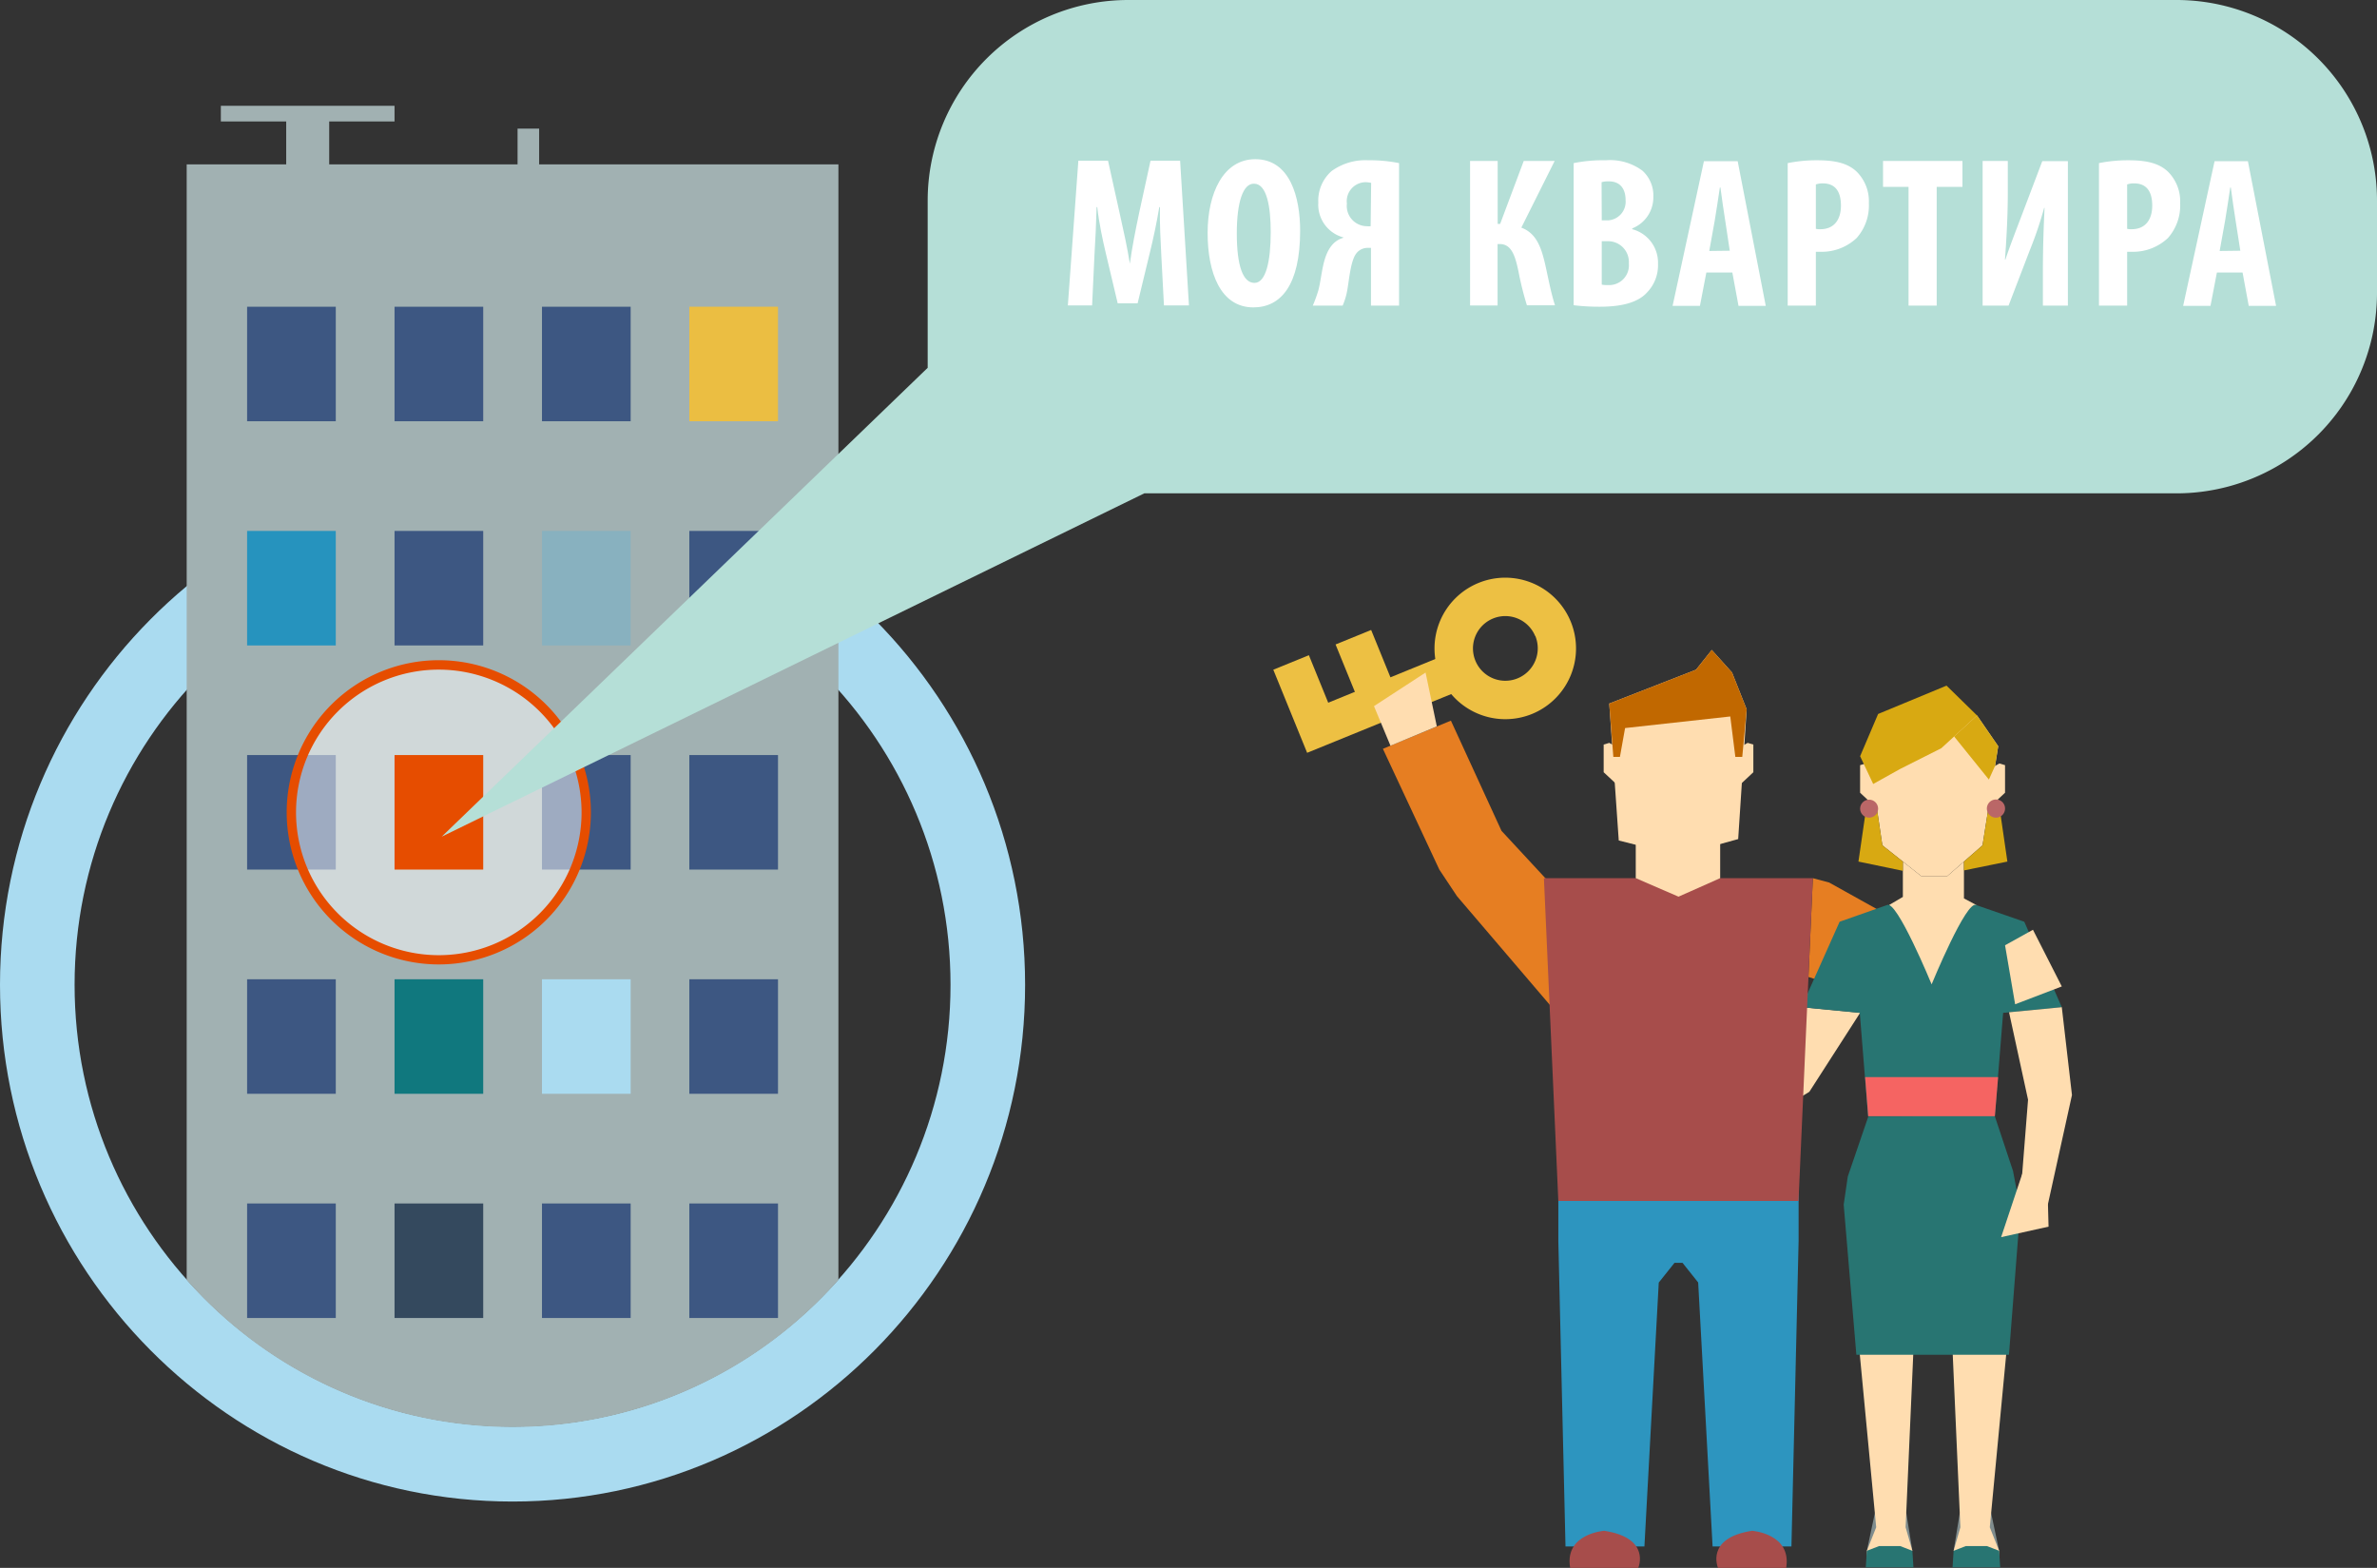 <svg xmlns="http://www.w3.org/2000/svg" viewBox="0 0 285.21 188.11"><rect x="0" y="0" width="285.21" height="188.11" fill="#333333" stroke="none"/><title>Монтажная область 1 копия 4</title><g id="НАПОЛНЕНИЕ"><path d="M61.5,180.15c-33.91,0-61.5-27.81-61.5-62s27.59-62,61.5-62S123,84,123,118.17,95.41,180.15,61.5,180.15Zm0-115c-29,0-52.55,23.79-52.55,53s23.57,53,52.55,53,52.55-23.8,52.55-53S90.48,65.13,61.5,65.13Z" style="fill:#aadbf0"/><path d="M64.69,19.72V15.43H62.1v4.29H39.5V14.57h7.84V12.69H26.5v1.88h7.84v5.15H22.4V153.56a52.15,52.15,0,0,0,78.2,0V19.72Z" style="fill:#a1b1b2"/><rect x="29.65" y="90.59" width="10.64" height="13.74" style="fill:#3d5782"/><rect x="65.03" y="90.59" width="10.64" height="13.74" style="fill:#3d5782"/><rect x="82.71" y="90.59" width="10.64" height="13.74" style="fill:#3d5782"/><rect x="29.65" y="36.8" width="10.64" height="13.74" style="fill:#3d5782"/><rect x="47.34" y="36.8" width="10.64" height="13.74" style="fill:#3d5782"/><rect x="65.03" y="36.8" width="10.64" height="13.74" style="fill:#3d5782"/><rect x="82.71" y="36.8" width="10.64" height="13.74" style="fill:#ebbe42"/><rect x="29.65" y="63.7" width="10.64" height="13.74" style="fill:#2693be"/><rect x="47.34" y="63.7" width="10.64" height="13.74" style="fill:#3d5782"/><rect x="65.03" y="63.7" width="10.64" height="13.74" style="fill:#88b1bf"/><rect x="82.71" y="63.7" width="10.64" height="13.74" style="fill:#3d5782"/><rect x="29.65" y="117.49" width="10.64" height="13.74" style="fill:#3d5782"/><rect x="47.34" y="117.49" width="10.64" height="13.74" style="fill:#10787e"/><rect x="65.03" y="117.49" width="10.64" height="13.74" style="fill:#aadbf0"/><rect x="82.71" y="117.49" width="10.64" height="13.74" style="fill:#3d5782"/><rect x="29.65" y="144.39" width="10.64" height="13.74" style="fill:#3d5782"/><rect x="47.34" y="144.39" width="10.64" height="13.74" style="fill:#34495e"/><rect x="65.03" y="144.39" width="10.64" height="13.74" style="fill:#3d5782"/><rect x="82.71" y="144.39" width="10.64" height="13.74" style="fill:#3d5782"/><g style="opacity:0.5"><circle cx="52.66" cy="97.47" r="17.69" style="fill:#fff"/></g><rect x="47.34" y="90.59" width="10.64" height="13.74" style="fill:#e64d00"/><path d="M52.66,115.71A18.25,18.25,0,1,1,70.9,97.47,18.26,18.26,0,0,1,52.66,115.71Zm0-35.37A17.13,17.13,0,1,0,69.78,97.47,17.14,17.14,0,0,0,52.66,80.34Z" style="fill:#e64d00"/><path d="M261.14,0H135.38a24.07,24.07,0,0,0-24.07,24.07V44.13L53,100.38l84.3-41.19H261.14a24.06,24.06,0,0,0,24.07-24.06V24.07A24.06,24.06,0,0,0,261.14,0Z" style="fill:#b5dfd7"/><path d="M139.34,30.59c-.08-1.65-.21-3.89-.16-5.74h-.08c-.3,1.85-.77,4-1.1,5.33l-1.5,6.21h-2.39l-1.45-6.11c-.33-1.39-.8-3.55-1-5.43h-.08c-.05,1.88-.15,4.07-.26,5.79l-.28,6h-2.91l1.26-17.36h3.56l1.39,6.28c.49,2.19.92,4.13,1.23,6.08h0c.26-1.93.65-3.89,1.11-6.08l1.37-6.28h3.55l1.06,17.36h-3Z" style="fill:#fff"/><path d="M156,27.68c0,6.54-2.32,9.2-5.61,9.2-3.95,0-5.49-4.18-5.49-8.94s1.88-8.84,5.72-8.84C154.82,19.1,156,23.71,156,27.68Zm-7.6.31c0,3.94.75,5.95,2.12,5.95s1.95-2.58,1.95-6.1c0-3-.46-5.8-2-5.8C149.15,22,148.4,24.25,148.4,28Z" style="fill:#fff"/><path d="M157.52,36.67a17.57,17.57,0,0,0,.67-1.85c.46-1.75.46-4.18,1.75-5.54a2.72,2.72,0,0,1,1.24-.75v-.05a4.06,4.06,0,0,1-3-4.17,4.71,4.71,0,0,1,1.6-3.79,6.89,6.89,0,0,1,4.4-1.29,17.62,17.62,0,0,1,3.69.34v17.1H164.5V29.74h-.36a1.7,1.7,0,0,0-1.39.65c-.75.95-.88,3.47-1.16,4.76a8.16,8.16,0,0,1-.49,1.52Zm7-14.73a3.5,3.5,0,0,0-.67-.08,2.28,2.28,0,0,0-2.24,2.57A2.43,2.43,0,0,0,164,27.14a2.27,2.27,0,0,0,.46,0Z" style="fill:#fff"/><path d="M179.7,19.31v7.55H180l2.83-7.55h3.71l-4,8c1.78.67,2.37,2.29,2.86,4.4.38,1.68.67,3.33,1.18,4.92h-3.37a38.17,38.17,0,0,1-1-4c-.41-2-.87-3.35-2.26-3.35h-.26v7.37h-3.3V19.31Z" style="fill:#fff"/><path d="M188.82,19.57a17.76,17.76,0,0,1,3.84-.34,6.52,6.52,0,0,1,4.4,1.24,4,4,0,0,1,1.32,3.14,4,4,0,0,1-2.53,3.79v.1a4.15,4.15,0,0,1,3.09,4.15,4.68,4.68,0,0,1-1.28,3.4c-1,1.13-2.79,1.75-5.7,1.75a25.09,25.09,0,0,1-3.14-.18Zm3.37,6.87h.72A2.24,2.24,0,0,0,195.05,24c0-1.27-.59-2.24-2-2.24a2.69,2.69,0,0,0-.88.1Zm0,7.71a3.31,3.31,0,0,0,.75.05,2.37,2.37,0,0,0,2.5-2.6,2.49,2.49,0,0,0-2.53-2.66h-.72Z" style="fill:#fff"/><path d="M204.74,32.7l-.77,4h-3.28l3.76-17.36h4.05l3.37,17.36H208.6l-.74-4Zm2.81-2.62L207,26.44c-.18-1.05-.41-2.78-.57-3.94h-.07c-.18,1.16-.44,3-.62,4l-.65,3.61Z" style="fill:#fff"/><path d="M214.5,19.57a17.32,17.32,0,0,1,3.53-.34c2,0,3.58.28,4.72,1.34a5,5,0,0,1,1.49,3.81,5.87,5.87,0,0,1-1.47,4.18,6.09,6.09,0,0,1-4.22,1.65h-.67v6.46H214.5Zm3.38,7.88a1.77,1.77,0,0,0,.54.05c1.7,0,2.47-1.21,2.47-2.83S220.27,22,218.7,22a2.39,2.39,0,0,0-.82.13Z" style="fill:#fff"/><path d="M229,22.42h-3.06V19.31h9.53v3.11h-3.09V36.67H229Z" style="fill:#fff"/><path d="M240.91,19.31v3.84c0,3.19-.21,6.18-.34,8h.05c.49-1.49,1.37-3.76,1.88-5.1l2.55-6.72h3.07V36.67h-3V32.76c0-3.48.12-6.06.2-7.81h-.05a45.59,45.59,0,0,1-1.73,5.1L241,36.67h-3.11V19.31Z" style="fill:#fff"/><path d="M251.85,19.57a17.39,17.39,0,0,1,3.53-.34c2,0,3.58.28,4.72,1.34a5,5,0,0,1,1.49,3.81,5.87,5.87,0,0,1-1.47,4.18,6.09,6.09,0,0,1-4.22,1.65h-.67v6.46h-3.38Zm3.38,7.88a1.77,1.77,0,0,0,.54.05c1.7,0,2.47-1.21,2.47-2.83S257.62,22,256.05,22a2.39,2.39,0,0,0-.82.13Z" style="fill:#fff"/><path d="M266,32.7l-.77,4h-3.28l3.77-17.36h4l3.38,17.36h-3.28l-.74-4Zm2.81-2.62-.57-3.64c-.18-1.05-.41-2.78-.57-3.94h-.07c-.18,1.16-.44,3-.62,4l-.65,3.61Z" style="fill:#fff"/><path d="M172.75,81a8.49,8.49,0,1,1,11.07,4.66A8.5,8.5,0,0,1,172.75,81Zm11.46-4.67a3.88,3.88,0,1,0-2.13,5.06A3.89,3.89,0,0,0,184.21,76.28Z" style="fill:#edc043"/><polygon points="156.84 90.32 152.78 80.35 157.05 78.61 159.37 84.31 174.9 77.97 176.64 82.25 156.84 90.32" style="fill:#edc043"/><rect x="161.68" y="76.12" width="4.61" height="8.45" transform="translate(-18.2 67.84) rotate(-22.17)" style="fill:#edc043"/><polygon points="217.52 105.36 219.47 105.88 228.52 110.92 232.13 119.68 239.06 112.78 245.05 113.85 245.76 119.1 235.08 123.23 216.99 117.21 217.52 105.36" style="fill:#e67e22"/><polygon points="226.67 108.58 228.32 107.61 228.32 103.37 230.52 105.11 233.65 105.11 235.65 103.37 235.65 107.79 237.13 108.58 235.65 110.89 231.9 118.82 226.67 108.58" style="fill:#ffddb0"/><polygon points="224 186.06 224.96 181.53 228.73 181.53 229.46 186.06 226.5 186.77 224 186.06" style="fill:#7f8c8d"/><polygon points="229.72 159.01 228.65 183.24 229.46 186.06 224.07 187.61 224 186.06 225.12 183.24 222.82 159.01 229.72 159.01" style="fill:#ffddb0"/><polygon points="229.46 186.06 227.99 185.49 226.73 185.49 225.47 185.49 224 186.06 223.87 188.05 226.73 188.05 229.59 188.05 229.46 186.06" style="fill:#287572"/><polygon points="239.87 186.06 238.91 181.53 235.15 181.53 234.41 186.06 237.37 186.77 239.87 186.06" style="fill:#7f8c8d"/><polygon points="234.15 159.01 235.22 183.24 234.41 186.06 239.8 187.61 239.87 186.06 238.75 183.24 241.05 159.01 234.15 159.01" style="fill:#ffddb0"/><polygon points="234.41 186.06 235.88 185.49 237.14 185.49 238.4 185.49 239.87 186.06 240 188.05 237.14 188.05 234.28 188.05 234.41 186.06" style="fill:#287572"/><polygon points="216.15 120.84 213.4 126.58 208.22 129.97 209.51 135.64 217.1 130.99 223.19 121.52 216.15 120.84" style="fill:#ffddb0"/><polygon points="224.6 92.01 223.86 91.6 223.19 91.8 223.19 95.11 225.35 97.14 224.6 92.01" style="fill:#ffddb0"/><polygon points="239.17 92.01 239.9 91.6 240.58 91.8 240.58 95.11 238.41 97.14 239.17 92.01" style="fill:#ffddb0"/><polygon points="224.27 90.73 234.36 86.37 237.22 85.84 239.76 89.53 237.88 101.42 233.65 105.11 230.52 105.11 225.86 101.42 224.27 90.73" style="fill:#ffddb0"/><polygon points="237.22 85.84 232.93 89.77 227.95 92.28 224.76 94.06 223.19 90.73 225.35 85.66 233.56 82.26 237.22 85.84" style="fill:#d8a912"/><polygon points="224.07 95.94 222.99 103.37 228.32 104.48 228.32 103.37 225.86 101.42 225.2 97 224.07 95.94" style="fill:#d8a912"/><polygon points="239.78 95.94 240.86 103.37 235.65 104.43 235.65 103.37 237.88 101.42 238.6 96.85 239.78 95.94" style="fill:#d8a912"/><polygon points="234.47 88.36 238.64 93.53 239.38 91.89 239.76 89.53 237.22 85.84 234.47 88.36" style="fill:#d8a912"/><circle cx="224.27" cy="97.02" r="1.08" style="fill:#ba6767"/><path d="M240.58,97a1.09,1.09,0,1,1-1.09-1.08A1.08,1.08,0,0,1,240.58,97Z" style="fill:#ba6767"/><polygon points="224.17 133.97 221.71 141.16 221.22 144.53 222.74 162.54 241.05 162.54 242.41 145.09 241.54 140.5 239.34 133.88 224.17 133.97" style="fill:#287572"/><path d="M247.39,120.84l-4.5-10.25-5.76-2c-1.16-.72-5.36,9.51-5.36,9.51s-4.21-10.23-5.36-9.51l-5.68,2-4.58,10.25,7,.68,1,12.45h15.2l1-12.45Z" style="fill:#287572"/><polygon points="240.58 113.41 243.93 111.55 247.39 118.35 241.79 120.49 240.58 113.41" style="fill:#ffddb0"/><polygon points="241.06 121.45 243.34 131.94 242.38 144.1 245.7 144.59 248.61 131.38 247.39 120.84 241.06 121.45" style="fill:#ffddb0"/><polygon points="204.63 142.51 198.17 142.51 186.98 142.51 186.98 148.9 187.84 185.54 197.31 185.54 199.03 153.88 200.92 151.51 201.88 151.51 203.76 153.87 205.49 185.54 214.95 185.54 215.81 148.9 215.81 142.51 204.63 142.51" style="fill:#2d95bf"/><polygon points="189.01 109.23 189.11 122.95 187.34 122.18 174.82 107.52 172.7 104.33 165.93 89.84 174.09 86.46 180.16 99.68 189.01 109.23" style="fill:#e67e22"/><polygon points="193.83 89.54 193.09 89.13 192.42 89.33 192.42 92.65 194.58 94.67 193.83 89.54" style="fill:#ffddb0"/><polygon points="208.97 89.54 209.7 89.13 210.38 89.33 210.38 92.65 208.22 94.67 208.97 89.54" style="fill:#ffddb0"/><polygon points="193.09 84.41 203.5 80.35 205.39 77.98 207.82 80.68 209.58 85.11 208.56 100.67 201.4 102.65 194.23 100.84 193.09 84.41" style="fill:#ffddb0"/><polygon points="193.09 84.41 203.5 80.35 205.39 77.98 207.82 80.68 209.58 85.11 209.05 90.81 208.22 90.81 207.61 85.96 194.99 87.35 194.37 90.81 193.58 90.81 193.09 84.41" style="fill:#c16800"/><path d="M188.4,188.11h8.17s1.58-3.59-4.09-4.45C192.48,183.66,187.68,184,188.4,188.11Z" style="fill:#a74d4b"/><path d="M214.32,188.11h-8.18s-1.57-3.59,4.09-4.45C210.23,183.66,215,184,214.32,188.11Z" style="fill:#a74d4b"/><polygon points="215.81 142.51 204.63 142.51 198.17 142.51 186.98 142.51 186.98 142.88 215.81 142.54 215.81 142.51" style="fill:#006db5"/><polygon points="215.8 144.09 186.98 144.09 185.25 105.36 196.26 105.36 201.4 107.15 206.4 105.36 217.52 105.36 215.8 144.09" style="fill:#a74d4b"/><polygon points="166.84 89.47 164.86 84.72 171.05 80.69 172.4 87.15 166.84 89.47" style="fill:#ffddb0"/><polygon points="196.27 100.34 196.27 105.36 201.4 107.58 206.4 105.36 206.4 100.67 196.27 100.34" style="fill:#ffddb0"/><polygon points="223.79 129.23 239.75 129.23 239.36 133.92 224.16 133.92 223.79 129.23" style="fill:#f56462"/><polygon points="245.69 143.05 245.8 147.17 240.11 148.43 242.64 140.84 245.69 143.05" style="fill:#ffddb0"/></g></svg>